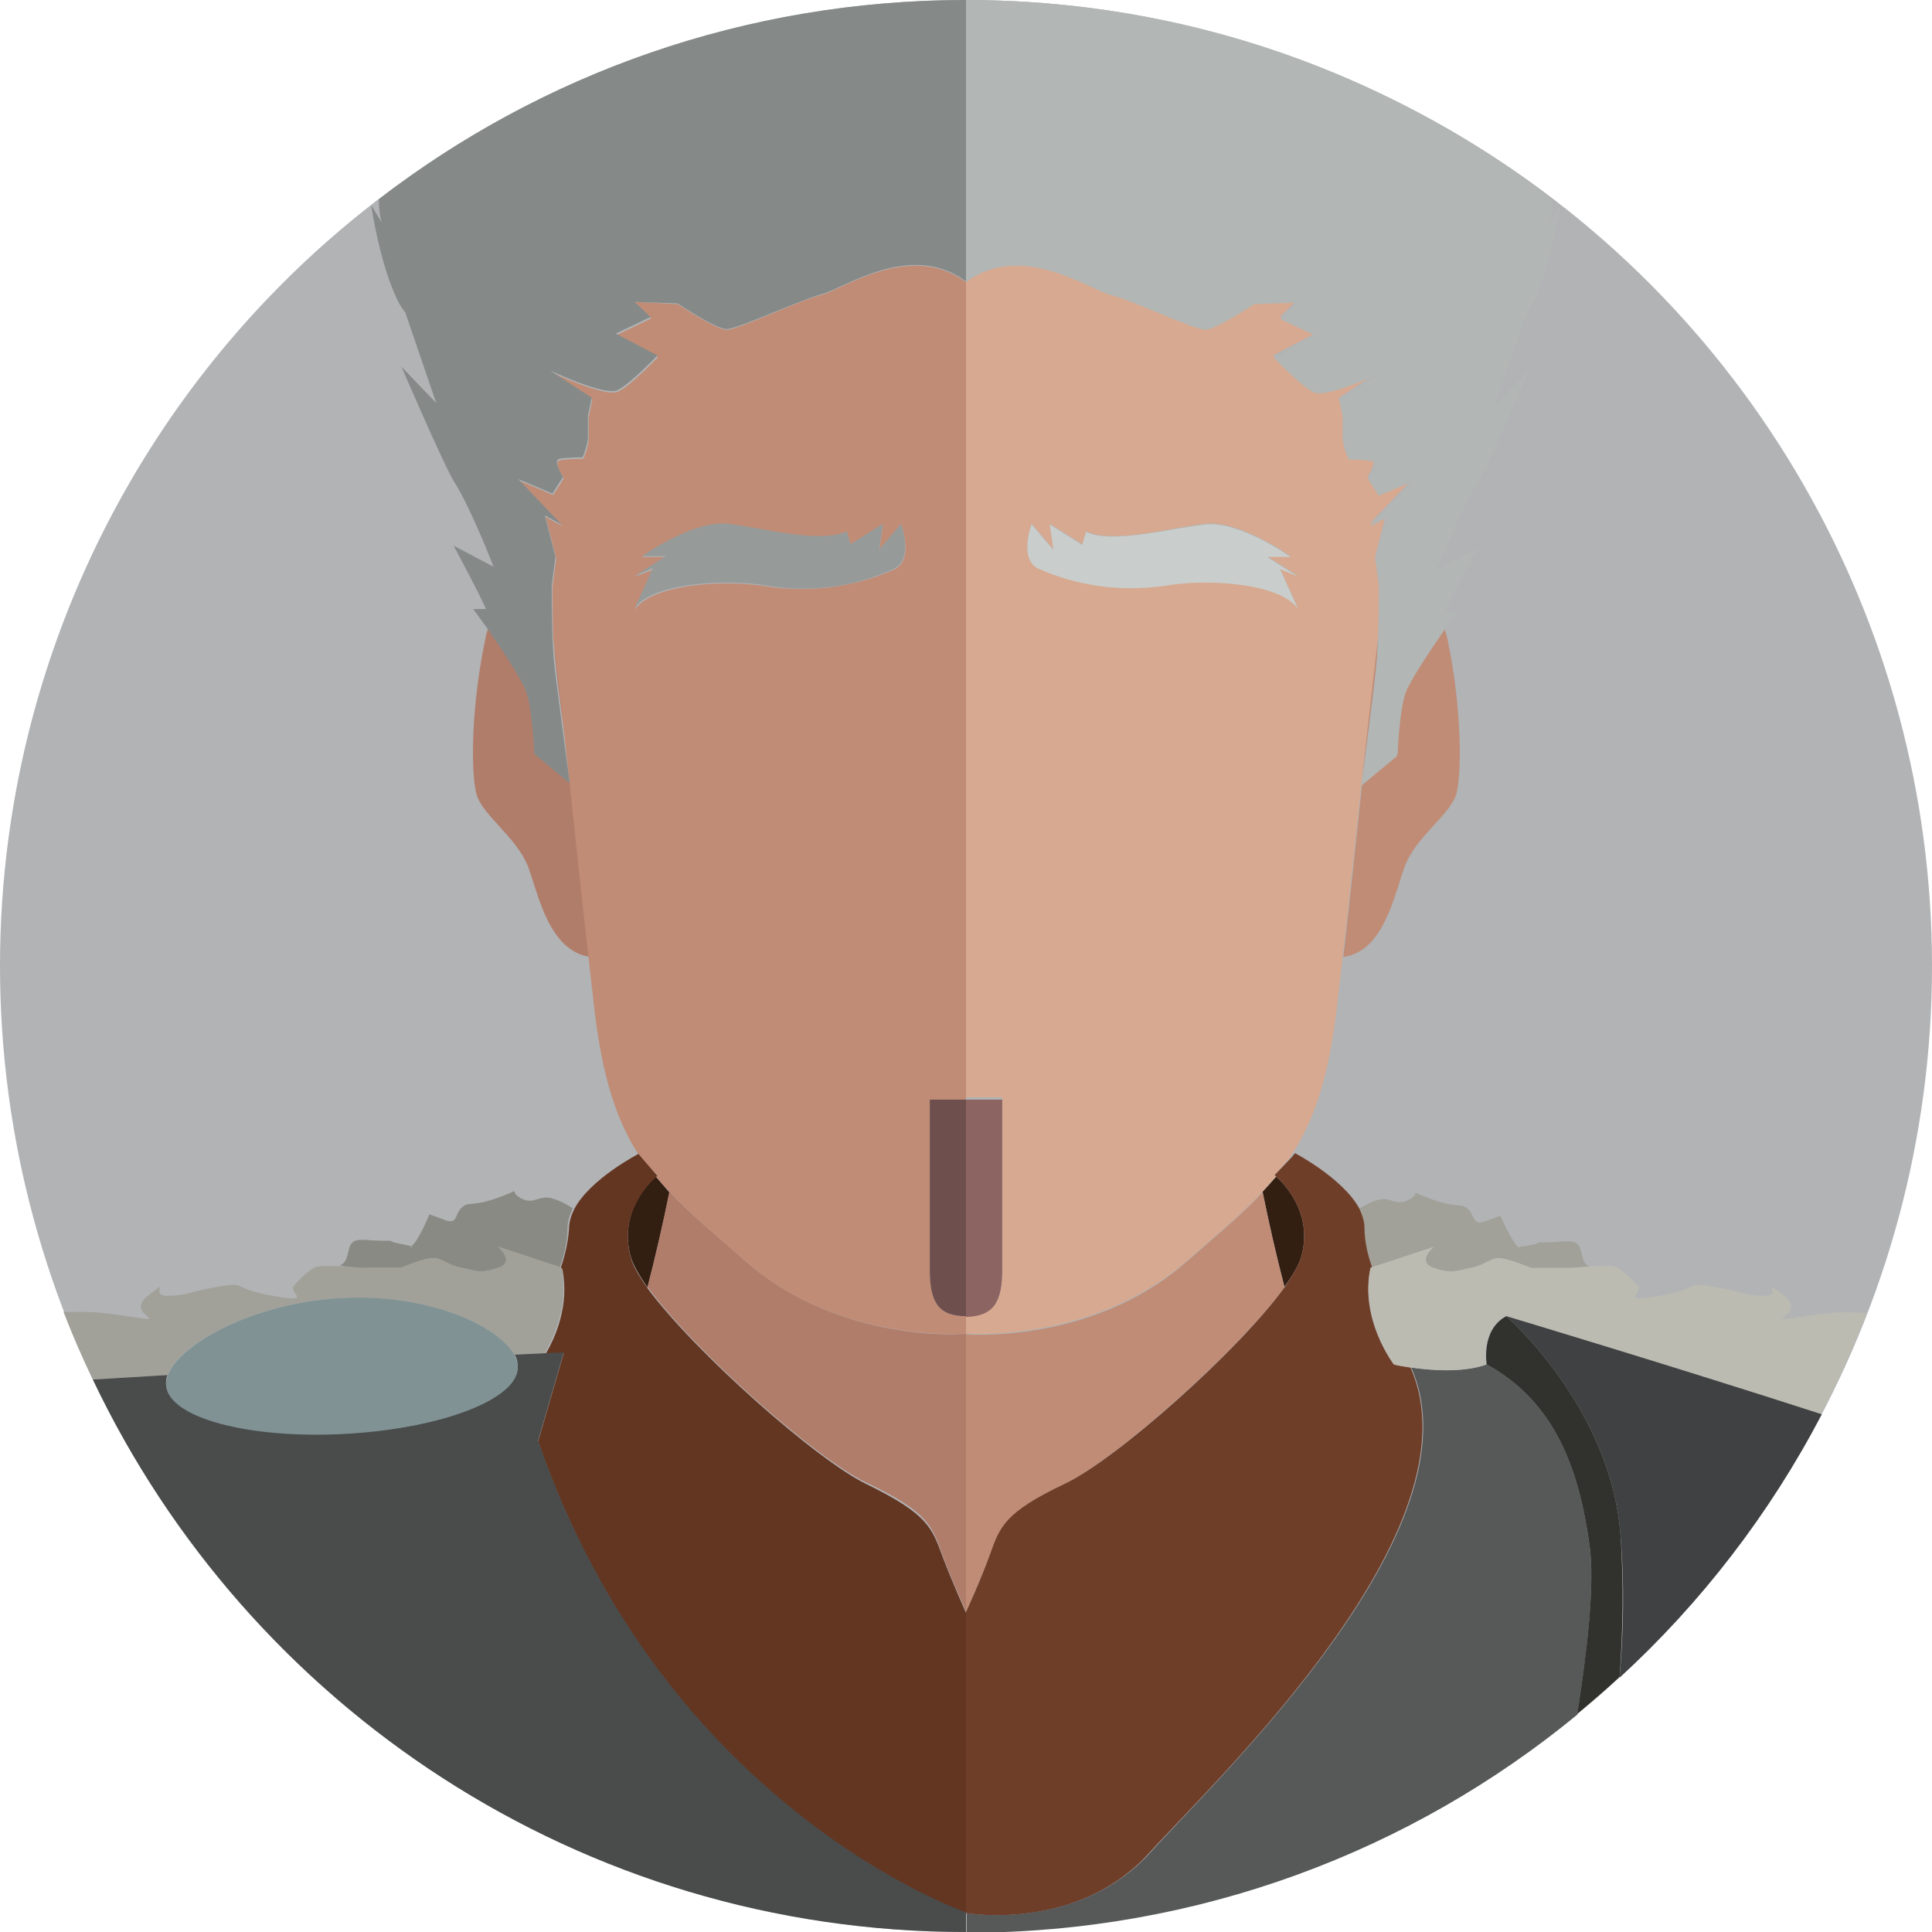 <svg xmlns="http://www.w3.org/2000/svg" width="256" height="256"><circle fill="#B1B3B5" cx="128" cy="128" r="128"/><path fill="#A1A199" d="M181.7 168l8.2-2.7s-2.4 2 0 2.8 2.9.4 4.8 0 2.6-1.3 3.8-1.3c1.2 0 4.3 1.3 4.3 1.3h4.5c.7 0 2-.1 3.4-.2-1-.5-.9-1.1-1.3-2.4-.5-1.5-1.9-.9-4.3-.9s0 0-2.9.5c-.5.1-.8.1-1 .2-.8-.6-2.4-4.2-2.4-4.2l-1.9.7c-1.9.7-1.4-.7-2.4-1.6s-1.2 0-4.8-1.3-1.2-.9-2.9 0c-1.7 1-2.4-.2-3.8 0-1.1.2-2.1.8-3.2 1.4.4.8.7 1.7.7 2.6.2 1.5.6 3.4 1.2 5.1zm19.8-2.8c-.1 0-.1 0-.2-.1.3.1.5 0 .2.1z"/><path fill="#331F12" d="M172.4 166.6c1.7-5.9-2.4-9.9-3.3-10.7-.6.7-1.2 1.4-1.8 2 .9 4.5 1.9 8.8 2.9 12.6 1.1-1.5 1.9-2.9 2.2-3.9z"/><path fill="#C08C76" d="M141.1 196.6c6.7-3.2 22.9-17.6 29.1-26-1-3.9-2-8.2-2.9-12.6-2.7 2.9-6.1 5.7-10.2 9.3-12.5 10.9-29.1 9.5-29.1 9.5v36.8s1.9-4.2 3.2-7.7 1.9-5.5 9.9-9.3zm41.3-109c.1-.8.1-2 .2-3.2-.7 5.2-1.4 12-2.2 19.4 0 0 1.8-13.3 2-16.2zm3.7 27.3c1.5-4.1 6.1-6.9 6.9-9.8.7-2.9.7-11.3-1.2-20.4-.1-.5-.3-1-.4-1.4-1.9 2.8-4.7 6.9-5.2 8.6-.8 2.6-1 8-1 8l-4.7 3.9c-.8 7.4-1.6 15.3-2.5 23 5.3-.7 6.7-8 8.1-11.9z"/><path fill="#D7A990" d="M132.8 145.7v22.5c0 4.3-1.1 6.2-4.8 6.2v2.3s16.6 1.3 29.1-9.5c4.1-3.6 7.5-6.4 10.2-9.3.6-.7 1.2-1.4 1.8-2l-.2-.2 2-2.3c3.2-4.8 5.2-10.6 6.3-20.4.2-2 .5-4.1.7-6.2.9-7.7 1.7-15.7 2.5-23 .8-7.4 1.6-14.2 2.2-19.4.1-3.1.1-6.8.1-6.8l-.5-3.8 1.4-5.5-2.2 1.2 5.7-6-1.7.7-2.8 1.2-1.4-2.2s1.4-2.2.5-2.4c-1-.2-3.1-.2-3.1-.2s-.7-1.7-.7-2.6v-2.9l-.5-2.4 5.5-3.6s-7.2 3.4-8.9 2.6-5.3-4.6-5.3-4.6l5.5-2.9-4.6-2.2 2.2-2.2-5.7.2s-5 3.4-6.5 3.4c-1.4 0-9.6-3.8-12.5-4.6-2.9-.7-11.9-7.2-19.2-1.7v108.3h4.9zm3.9-76.3l2.9 3.4-.5-3.4 4.3 2.7.5-1.7c3.6 1.7 11.3-.5 15.8-1 4.6-.5 11.3 4.3 11.3 4.3h-3.1l4.1 2.6-2.4-1 2.4 5.3c-2.2-3.3-11.5-4.1-17.5-3.1-6 1-11.8.1-16.8-2.2-2.8-1.1-1-5.9-1-5.9z"/><path fill="#8C6462" d="M132.8 168.2v-22.5H128v28.8c3.7-.1 4.8-2 4.8-6.3z"/><path fill="#C9CECC" d="M137.7 75.4c5 2.2 10.8 3.1 16.8 2.2 6-1 15.3-.2 17.5 3.1l-2.4-5.3 2.4 1-4.1-2.6h3.1s-6.7-4.8-11.3-4.3c-4.6.5-12.2 2.6-15.8 1l-.5 1.7-4.3-2.7.5 3.4-2.9-3.4c0-.1-1.8 4.7 1 5.9z"/><path fill="#B2B6B4" d="M128 37.4c7.3-5.5 16.4 1 19.2 1.7 2.9.7 11 4.6 12.5 4.6 1.4 0 6.5-3.4 6.5-3.4l5.7-.2-2.2 2.2 4.6 2.2-5.5 2.9s3.6 3.8 5.3 4.6 8.9-2.6 8.9-2.6l-5.5 3.6.5 2.4v2.9c0 1 .7 2.6.7 2.6s2.2 0 3.1.2c1 .2-.5 2.4-.5 2.4l1.4 2.2 2.8-1.2 1.7-.7-5.7 6 2.2-1.2-1.4 5.5.5 3.8s0 3.7-.1 6.8c0 1.2-.1 2.4-.2 3.2-.2 2.9-2.1 16.2-2.1 16.2l4.7-3.9s.2-5.3 1-8c.5-1.7 3.3-5.8 5.2-8.6 1.1-1.5 1.9-2.6 1.9-2.6h-1.7c1-2.1 4.3-8.4 4.3-8.4l-5.3 2.8s2.9-7.5 5.3-11.4c1.4-2.3 6.9-15.1 6.9-15.1l-4.6 4.8 4.1-12c.4-.6.8-1.3 1.2-2.1 2.1-4.5 3.2-11.3 3.3-12.2l-1.4 2.3c.3-.9.4-1.9.4-3.1C184.3 9.8 157.3 0 128 0v37.4z"/><path fill="#6F3E29" d="M168.9 155.7l.2.2c.9.8 5 4.8 3.3 10.7-.3 1-1.1 2.4-2.2 4-6.1 8.4-22.3 22.8-29.1 26-8 3.8-8.6 5.7-9.9 9.3s-3.2 7.7-3.2 7.7v39.9s14.7 2.6 24.3-8c8.9-9.8 44-43 34.6-64.3-.7-.1-1.4-.2-2.2-.4 0 0-4.6-5.9-3.1-12.8l.2-.1c-.6-1.7-1-3.5-1-5.2 0-.9-.3-1.7-.7-2.6-2.2-4-8.5-7.3-8.5-7.3l-.5.6-2.2 2.3z"/><path fill="#575959" d="M210.6 204.6c-1.4-9.9-4.5-18.8-13.6-23.8-1.9.7-5.1 1.1-10 .4 9.4 21.3-25.7 54.4-34.6 64.3-9.6 10.5-24.3 8-24.3 8v2.6c30.7 0 58.9-10.8 80.9-28.9 1.2-7.7 2.4-17.2 1.6-22.6z"/><path fill="#BCBBB2" d="M239.8 174.3c-7.7 1.2 0 0-3.4-2.6s0 0-2.6 0-2.6-.5-6.7-1.2-1.4.2-7.2 1.2c-5.7 1-1.9-.5-2.9-1.4-1-1-1.7-1.7-2.6-2.3-.5-.3-2-.3-3.6-.2-1.3.1-2.7.2-3.4.2h-4.5s-3.1-1.3-4.3-1.3c-1.2 0-1.9 1-3.8 1.3-1.9.4-2.4.8-4.8 0s0-2.8 0-2.8l-8.2 2.7-.2.1c-1.4 6.8 3.1 12.8 3.1 12.8.8.2 1.5.3 2.2.4 4.9.7 8.1.3 10-.4 0 0-.7-4.6 2.6-6.4 0 0 22.1 6.6 41.8 13 2.3-4.4 4.3-8.9 6.1-13.5-1.5.2-2.2-.4-7.6.4z"/><path fill="#404142" d="M199.6 174.4s13.7 11.9 15.1 28.7c.6 6.8.4 13.6-.1 19.2 10.8-9.9 19.9-21.7 26.8-34.9-19.8-6.4-41.8-13-41.8-13z"/><path fill="#31312D" d="M214.7 203.1c-1.4-16.8-15.1-28.7-15.1-28.7-3.4 1.8-2.6 6.4-2.6 6.4 9.1 5 12.2 13.9 13.6 23.8.8 5.3-.4 14.8-1.6 22.5 1.9-1.6 3.8-3.2 5.6-4.9.4-5.6.6-12.3.1-19.1z"/><path fill="#8A8A84" d="M48.6 168h4.5s3.1-1.3 4.3-1.3c1.2 0 1.9 1 3.8 1.3 1.9.4 2.4.8 4.8 0s0-2.8 0-2.8l8.2 2.7c.6-1.7 1-3.5 1-5.2 0-.9.3-1.7.7-2.6-1.1-.7-2.1-1.2-3.2-1.4-1.4-.2-2.2 1-3.8 0-1.7-1 .7-1.3-2.9 0s-3.8.4-4.8 1.3-.5 2.4-2.4 1.6l-1.9-.7s-1.5 3.7-2.4 4.2c-.2 0-.5-.1-1-.2-2.9-.5-.5-.5-2.9-.5s-3.8-.6-4.3.9c-.4 1.4-.3 1.9-1.3 2.4 1.5.2 2.9.4 3.6.3zm6.1-2.8c-.1 0-.2.1-.2.1-.3-.2-.1-.1.2-.1z"/><path fill="#331F12" d="M86.9 155.9c-.9.8-5 4.8-3.3 10.7.3 1 1.1 2.4 2.2 4 1-3.9 2-8.2 2.9-12.6l-1.8-2.1z"/><path fill="#B17D6B" d="M98.9 167.2c-4.1-3.6-7.5-6.4-10.2-9.3-.9 4.5-1.9 8.8-2.9 12.6 6.1 8.4 22.3 22.8 29.1 26 8 3.8 8.6 5.7 9.9 9.3s3.2 7.7 3.2 7.7v-36.8c0 .1-16.6 1.4-29.1-9.5zm-28-67.3s-.2-5.3-1-8c-.5-1.7-3.3-5.8-5.2-8.6-.2.4-.3.9-.4 1.4-1.9 9.1-1.9 17.5-1.2 20.4.7 2.9 5.3 5.7 6.9 9.8 1.4 3.9 2.8 11.1 8.2 11.9-.9-7.7-1.7-15.7-2.5-23l-4.8-3.9z"/><path fill="#B17D6B" d="M73.6 87.6c.2 2.9 2.1 16.2 2.1 16.2-.8-7.4-1.6-14.2-2.2-19.4-.1 1.3 0 2.4.1 3.2z"/><path fill="#C08C76" d="M87.1 155.7l-.2.2c.6.7 1.2 1.4 1.8 2 2.7 2.9 6.1 5.7 10.2 9.3 12.5 10.9 29.1 9.5 29.1 9.5v-2.3c-3.7 0-4.8-1.9-4.8-6.2v-22.5h4.8V37.4c-7.3-5.5-16.4 1-19.2 1.7-2.9.7-11 4.6-12.5 4.6-1.4 0-6.5-3.4-6.5-3.4l-5.7-.3 2.2 2.2-4.6 2.2 5.5 2.9s-3.6 3.8-5.3 4.6-8.9-2.6-8.9-2.6l5.5 3.6-.5 2.4v2.9c0 1-.7 2.6-.7 2.6s-2.2 0-3.1.2c-1 .2.5 2.4.5 2.4l-1.4 2.2-2.8-1.2-1.7-.7 5.7 6-2.2-1.2 1.4 5.5-.5 3.8s0 3.7.1 6.8c.7 5.2 1.4 12 2.2 19.4.8 7.4 1.6 15.3 2.5 23 .2 2.1.5 4.2.7 6.2 1.1 9.8 3.1 15.6 6.3 20.4l2.1 2.1zm-3-79.3l4.1-2.6h-3.1s6.7-4.8 11.3-4.3c4.6.5 12.2 2.6 15.8 1l.5 1.7 4.3-2.7-.5 3.4 2.9-3.4s1.8 4.8-1 6c-5 2.2-10.8 3.1-16.8 2.2-6-1-15.3-.2-17.5 3.1l2.4-5.3-2.4.9z"/><path fill="#6F4F4D" d="M128 145.7h-4.8v22.5c0 4.3 1.1 6.2 4.8 6.2v-28.7z"/><path fill="#969B9A" d="M101.6 77.6c6 1 11.8.1 16.8-2.2 2.7-1.2 1-6 1-6l-2.9 3.4.5-3.4-4.3 2.7-.5-1.7c-3.6 1.7-11.3-.5-15.8-1-4.6-.5-11.3 4.3-11.3 4.3h3.1l-4.1 2.6 2.4-1-2.4 5.3c2.1-3.2 11.5-4 17.5-3z"/><path fill="#858A89" d="M53.7 41.4l4.1 12-4.6-4.8s5.5 12.8 6.9 15.1c2.4 3.8 5.3 11.4 5.3 11.4l-5.3-2.8s3.4 6.3 4.3 8.4h-1.7s.8 1.1 1.9 2.6c1.9 2.8 4.7 6.9 5.2 8.6.8 2.6 1 8 1 8l4.7 3.9s-1.8-13.3-2.1-16.2c-.1-.8-.1-2-.2-3.2-.1-3.1-.1-6.8-.1-6.8l.5-3.8-1.4-5.5 2.2 1.2-5.7-6 1.7.7 2.8 1.2 1.4-2.2s-1.4-2.2-.5-2.4c1-.2 3.1-.2 3.1-.2s.7-1.7.7-2.6v-2.9l.5-2.4-5.5-3.6s7.2 3.4 8.9 2.6 5.3-4.6 5.3-4.6l-5.5-2.9 4.6-2.2-2.1-2 5.7.2s5 3.4 6.5 3.4c1.4 0 9.6-3.8 12.5-4.6 2.9-.7 11.9-7.2 19.2-1.7V0C98.7 0 71.7 9.8 50.2 26.4c0 1.1.1 2.2.4 3.1l-1.4-2.3c.1.9 1.2 7.7 3.3 12.2.3.7.7 1.4 1.2 2z"/><path fill="#633622" d="M74.3 168l.2.1c1 4.8-.9 9.1-2.2 11.3l2.4-.1-3.4 11.7c16.8 48.9 56.7 62.6 56.7 62.6v-39.9s-1.9-4.2-3.2-7.7-1.9-5.4-9.9-9.3c-6.7-3.2-22.9-17.6-29.1-26-1.1-1.6-1.9-2.9-2.2-4-1.7-5.9 2.4-9.9 3.3-10.7l.2-.2-2-2.3-.5-.6s-6.4 3.3-8.5 7.3c-.4.8-.7 1.7-.7 2.6-.1 1.6-.5 3.5-1.1 5.2z"/><path fill="#A1A199" d="M45.3 172c11.4-.6 20.7 3.6 22.8 7.5l4.1-.2c1.2-2.2 3.2-6.5 2.2-11.3l-.2-.1-8.2-2.7s2.4 2 0 2.8-2.9.4-4.8 0-2.6-1.3-3.8-1.3c-1.2 0-4.3 1.3-4.3 1.3h-4.5c-.7 0-2-.1-3.4-.2-1.5-.1-3.1-.1-3.6.2-1 .6-1.7 1.3-2.6 2.3-1 1 2.9 2.4-2.9 1.4-5.7-1-3.1-1.9-7.2-1.2s-4.1 1.2-6.7 1.2c-2.6 0 .7-2.6-2.6 0-3.4 2.6 4.3 3.8-3.4 2.6-5.4-.8-6.2-.3-7.8-.5 1.2 3.1 2.5 6.1 3.9 9l9.9-.6c1.5-4.1 11.3-9.6 23.1-10.2z"/><path fill="#4A4C4C" d="M71.3 190.9l3.4-11.7-2.4.1-4.1.2c.3.5.4 1 .4 1.5.2 4.3-10 8.3-22.9 8.9-12.9.7-23.5-2.3-23.7-6.5 0-.4 0-.8.2-1.2l-9.9.6C32.9 226.1 76.9 256 128 256v-2.6s-39.9-13.7-56.7-62.5z"/><path fill="#809294" d="M45.3 172c-11.7.6-21.6 6.1-23.1 10.3-.1.4-.2.8-.2 1.2.2 4.3 10.8 7.2 23.7 6.5 12.9-.7 23.1-4.7 22.9-8.9 0-.5-.2-1-.4-1.5-2.2-4-11.5-8.2-22.9-7.6z"/></svg>